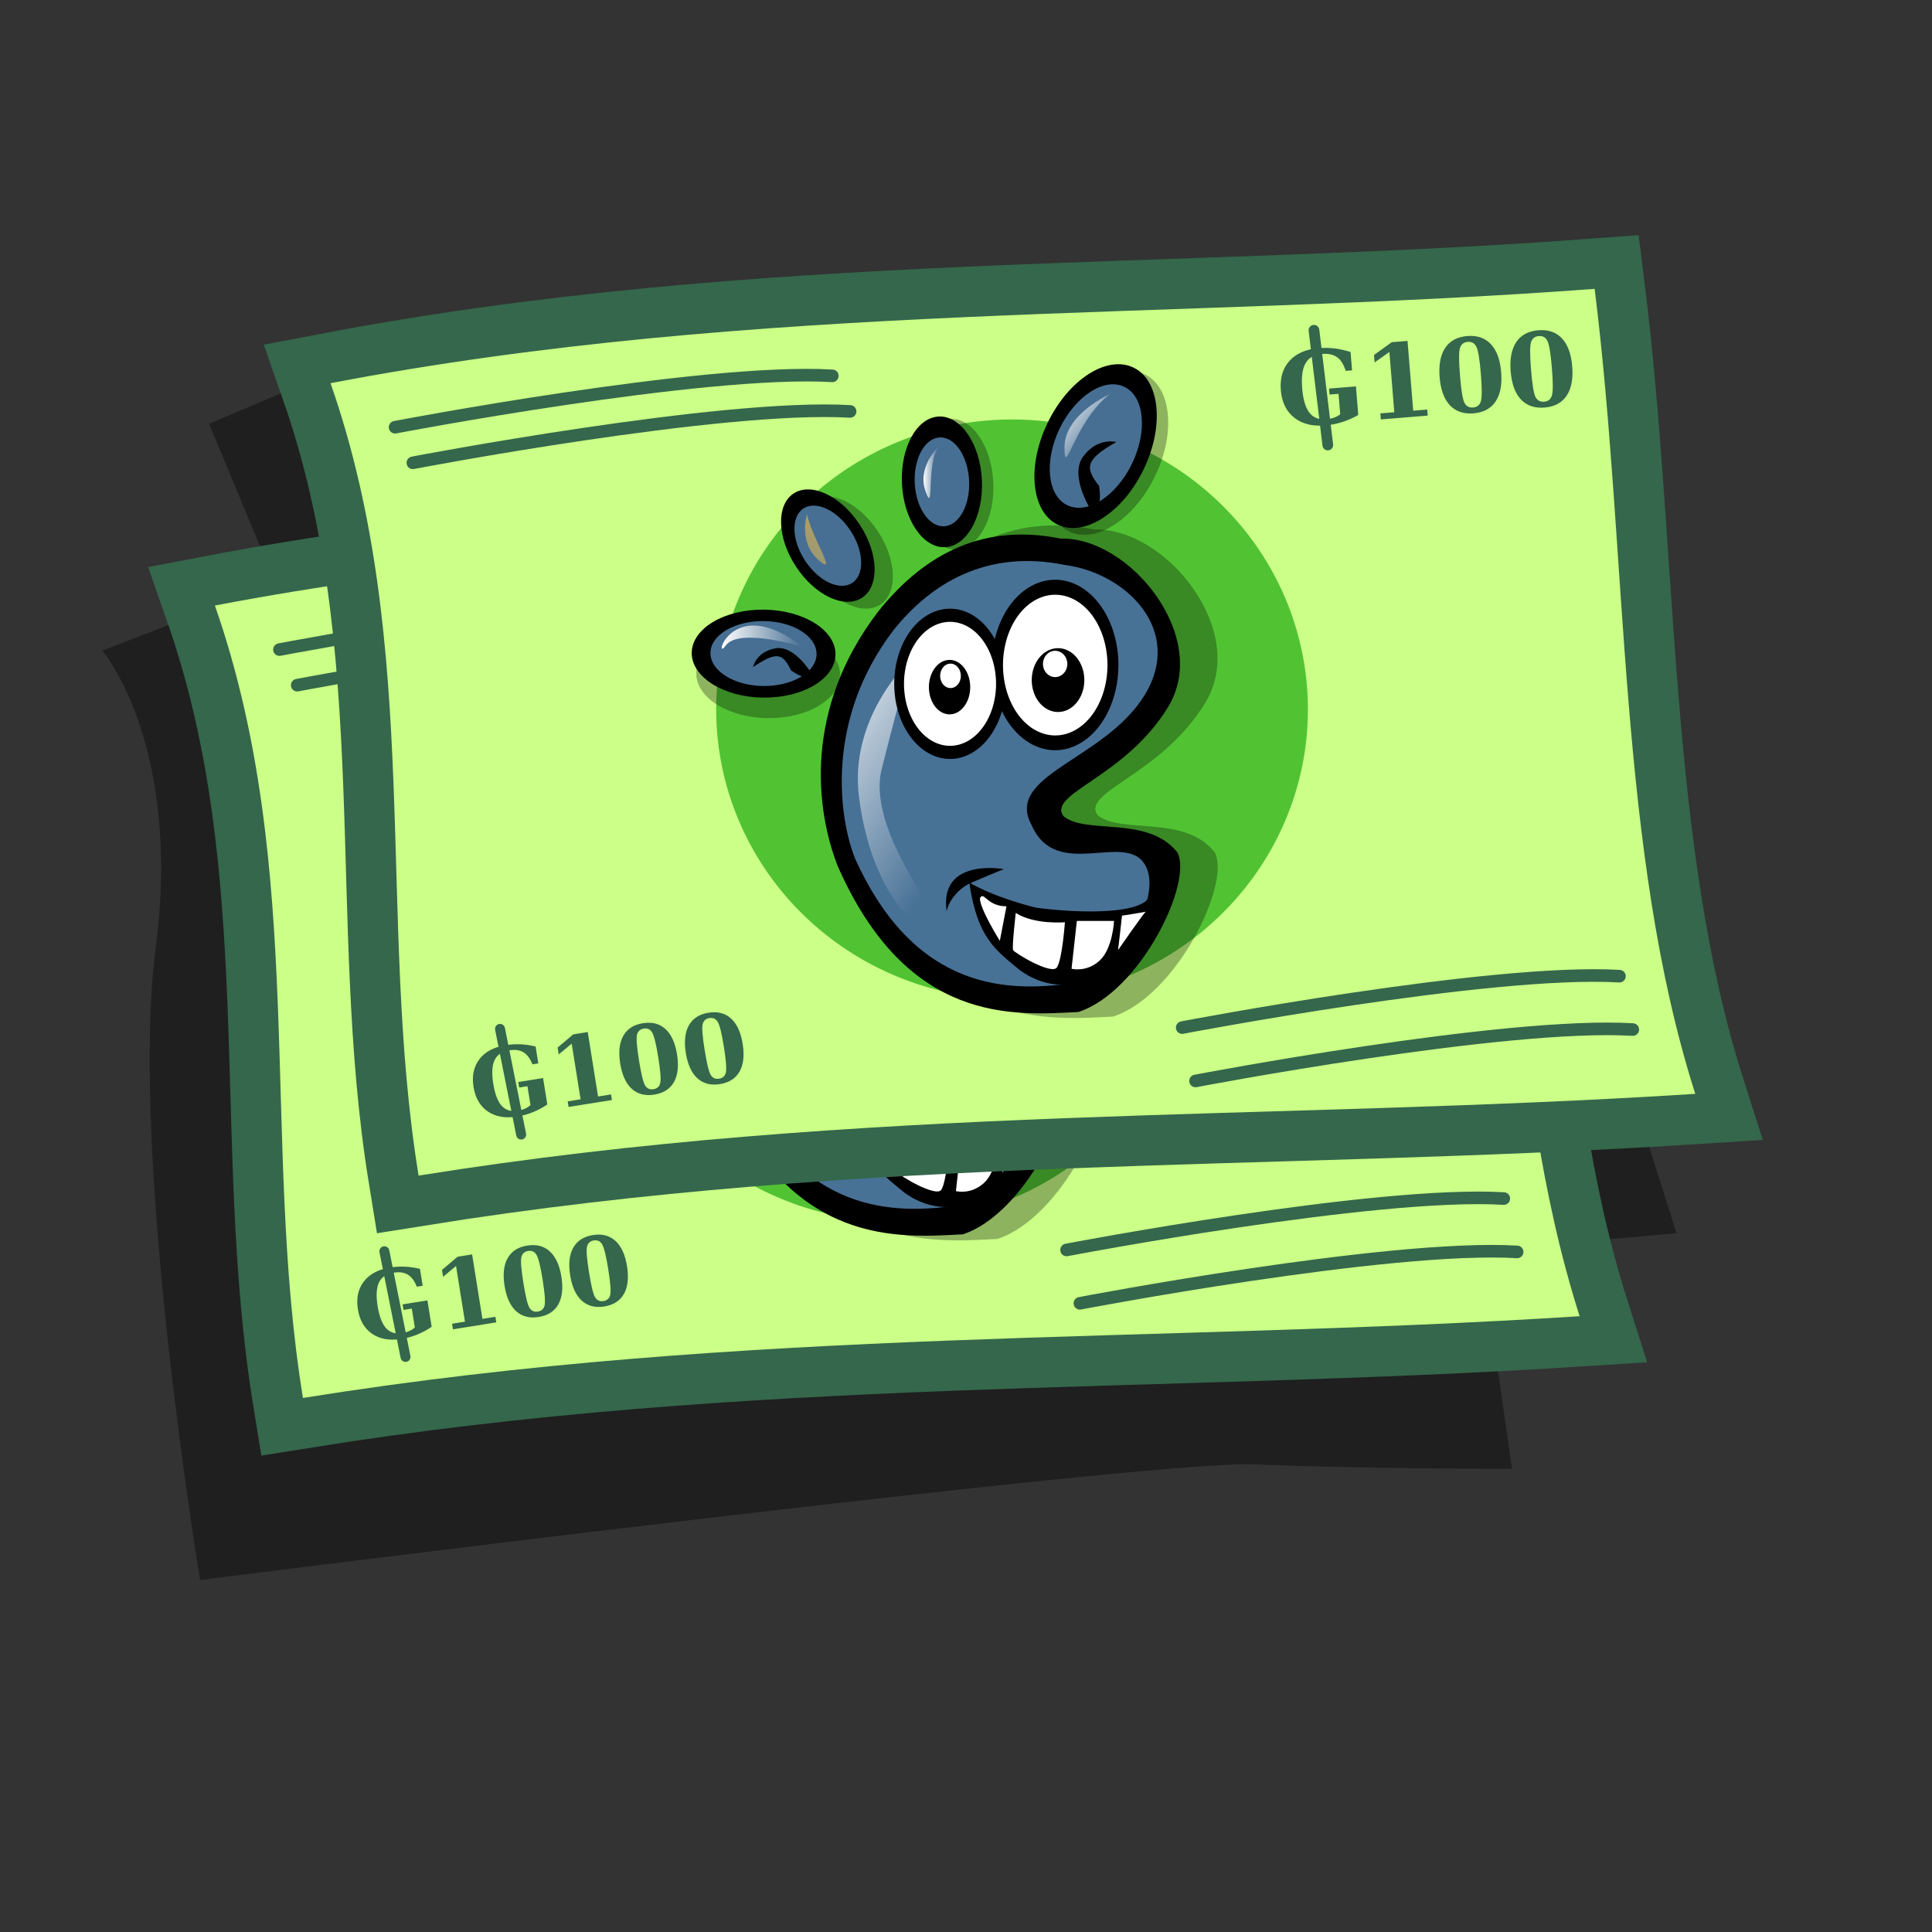 <?xml version="1.0" encoding="UTF-8" standalone="no"?>
<!DOCTYPE svg PUBLIC "-//W3C//DTD SVG 20010904//EN"
"http://www.w3.org/TR/2001/REC-SVG-20010904/DTD/svg10.dtd">
<!-- Created with Inkscape (http://www.inkscape.org/) -->
<svg
   width="72pt"
   height="72pt"
   xmlns="http://www.w3.org/2000/svg"
   xmlns:cc="http://web.resource.org/cc/"
   xmlns:inkscape="http://www.inkscape.org/namespaces/inkscape"
   xmlns:sodipodi="http://sodipodi.sourceforge.net/DTD/sodipodi-0.dtd"
   xmlns:rdf="http://www.w3.org/1999/02/22-rdf-syntax-ns#"
   xmlns:dc="http://purl.org/dc/elements/1.1/"
   xmlns:xlink="http://www.w3.org/1999/xlink"
   id="svg1"
   sodipodi:version="0.32"
   inkscape:version="0.40"
   sodipodi:docbase="/home/zeus/.icons/gartoon/scalable/apps"
   sodipodi:docname="gnome-money.svg">
  <rect width="100%" height="100%" fill="#333333" stroke="none"/>
  <defs
     id="defs3">
    <defs
       id="defs1064">
      <sodipodi:namedview
         id="namedview909" />
      <defs
         id="defs550">
        <linearGradient
           x1="0"
           y1="0"
           x2="1"
           y2="0"
           id="linearGradient632"
           gradientUnits="objectBoundingBox"
           spreadMethod="pad">
          <stop
             style="stop-color:#ffb700;stop-opacity:1;"
             offset="0"
             id="stop633" />
          <stop
             style="stop-color:#ffd58f;stop-opacity:0;"
             offset="1"
             id="stop634" />
        </linearGradient>
        <linearGradient
           x1="0"
           y1="0"
           x2="1"
           y2="0"
           id="linearGradient556"
           gradientUnits="objectBoundingBox"
           spreadMethod="pad">
          <stop
             style="stop-color:#000000;stop-opacity:1;"
             offset="0"
             id="stop557" />
          <stop
             style="stop-color:#bdf2ff;stop-opacity:0.384;"
             offset="1"
             id="stop558" />
        </linearGradient>
        <linearGradient
           id="linearGradient559"
           xlink:href="#linearGradient632"
           x1="60.645"
           y1="19.296"
           x2="35.371"
           y2="69.143"
           gradientUnits="userSpaceOnUse"
           spreadMethod="pad" />
        <linearGradient
           xlink:href="#linearGradient632"
           id="linearGradient631"
           x1="85.638"
           y1="17.444"
           x2="73.916"
           y2="54.628"
           gradientUnits="userSpaceOnUse"
           spreadMethod="pad"
           gradientTransform="scale(0.741,1.35)" />
      </defs>
    </defs>
    <sodipodi:namedview
       id="namedview1075"
       pagecolor="#ffffff"
       bordercolor="#666666"
       borderopacity="1.0"
       inkscape:pageopacity="0.0"
       inkscape:pageshadow="2"
       inkscape:zoom="2.4559706"
       inkscape:cx="113.94414"
       inkscape:cy="73.007956"
       inkscape:window-width="812"
       inkscape:window-height="560"
       inkscape:window-x="103"
       inkscape:window-y="56" />
    <linearGradient
       inkscape:collect="always"
       xlink:href="#linearGradient589"
       id="linearGradient2117"
       gradientUnits="userSpaceOnUse"
       gradientTransform="scale(0.609,1.643)"
       spreadMethod="pad"
       x1="38.487"
       y1="25.589"
       x2="50.072"
       y2="48.255" />
    <linearGradient
       inkscape:collect="always"
       xlink:href="#linearGradient589"
       id="linearGradient2118"
       gradientUnits="userSpaceOnUse"
       gradientTransform="scale(0.846,1.182)"
       spreadMethod="pad"
       x1="64.919"
       y1="8.874"
       x2="70.184"
       y2="14.759" />
    <linearGradient
       inkscape:collect="always"
       xlink:href="#linearGradient589"
       id="linearGradient2119"
       gradientUnits="userSpaceOnUse"
       gradientTransform="scale(1.869,0.535)"
       x1="6.605"
       y1="73.182"
       x2="11.705"
       y2="73.182" />
    <linearGradient
       inkscape:collect="always"
       xlink:href="#linearGradient589"
       id="linearGradient2120"
       gradientUnits="userSpaceOnUse"
       gradientTransform="scale(0.551,1.814)"
       x1="60.107"
       y1="8.343"
       x2="64.043"
       y2="8.343" />
    <linearGradient
       inkscape:collect="always"
       xlink:href="#linearGradient632"
       id="linearGradient2121"
       gradientUnits="userSpaceOnUse"
       gradientTransform="scale(0.741,1.35)"
       spreadMethod="pad"
       x1="85.638"
       y1="17.444"
       x2="73.916"
       y2="54.628" />
    <linearGradient
       inkscape:collect="always"
       xlink:href="#linearGradient589"
       id="linearGradient2185"
       gradientUnits="userSpaceOnUse"
       gradientTransform="scale(0.609,1.643)"
       spreadMethod="pad"
       x1="38.487"
       y1="25.589"
       x2="50.072"
       y2="48.255" />
    <linearGradient
       inkscape:collect="always"
       xlink:href="#linearGradient589"
       id="linearGradient2186"
       gradientUnits="userSpaceOnUse"
       gradientTransform="scale(0.846,1.182)"
       spreadMethod="pad"
       x1="64.919"
       y1="8.874"
       x2="70.184"
       y2="14.759" />
    <linearGradient
       inkscape:collect="always"
       xlink:href="#linearGradient589"
       id="linearGradient2187"
       gradientUnits="userSpaceOnUse"
       gradientTransform="scale(1.869,0.535)"
       x1="6.605"
       y1="73.182"
       x2="11.705"
       y2="73.182" />
    <linearGradient
       inkscape:collect="always"
       xlink:href="#linearGradient589"
       id="linearGradient2188"
       gradientUnits="userSpaceOnUse"
       gradientTransform="scale(0.551,1.814)"
       x1="60.107"
       y1="8.343"
       x2="64.043"
       y2="8.343" />
    <linearGradient
       inkscape:collect="always"
       xlink:href="#linearGradient632"
       id="linearGradient2189"
       gradientUnits="userSpaceOnUse"
       gradientTransform="scale(0.741,1.35)"
       spreadMethod="pad"
       x1="85.638"
       y1="17.444"
       x2="73.916"
       y2="54.628" />
  </defs>
  <sodipodi:namedview
     id="base"
     pagecolor="#ffffff"
     bordercolor="#666666"
     borderopacity="1.0"
     inkscape:pageopacity="0.0"
     inkscape:pageshadow="2"
     inkscape:zoom="2.8284271"
     inkscape:cx="47.826652"
     inkscape:cy="36.301435"
     inkscape:current-layer="svg1"
     showguides="true"
     inkscape:guide-bbox="true"
     inkscape:window-width="812"
     inkscape:window-height="536"
     inkscape:window-x="149"
     inkscape:window-y="150" />
  <path
     style="fill:#000000;fill-opacity:0.392;fill-rule:evenodd;stroke:none;stroke-width:0.25pt;stroke-linecap:butt;stroke-linejoin:miter;stroke-opacity:1;"
     d="M 16.131,18.626 L 10.386,21.057 L 13.7,29.012 L 5.082,32.327 C 5.082,32.327 9.06,36.967 7.734,47.132 C 6.408,57.296 9.944,78.51 9.944,78.51 C 9.944,78.51 57.01,72.543 62.314,72.764 C 67.617,72.985 75.13,72.985 75.13,72.985 L 73.583,62.158 L 83.306,61.274 L 70.49,20.836 L 16.131,18.626 z "
     id="path2191" />
  <g
     id="g2054"
     transform="translate(-3.094,17.236)">
    <path
       style="fill:none;fill-opacity:1;fill-rule:evenodd;stroke:#34674b;stroke-width:5;stroke-linecap:butt;stroke-linejoin:miter;stroke-miterlimit:4;stroke-opacity:1"
       d="M 13.772,12.853 C 18.356,25.978 16.064,39.416 18.147,52.228 C 40.231,48.686 60.439,49.52 81.585,48.166 C 77.731,36.082 78.251,21.499 76.585,8.166 C 55.647,9.728 35.022,8.791 13.772,12.853 z "
       id="path1856"
       sodipodi:nodetypes="ccccc" />
    <path
       style="fill:#cbff87;fill-opacity:1;fill-rule:evenodd;stroke:none;stroke-width:0.25pt;stroke-linecap:butt;stroke-linejoin:miter;stroke-opacity:1"
       d="M 13.772,12.853 C 18.356,25.978 16.064,39.416 18.147,52.228 C 40.231,48.686 60.439,49.52 81.585,48.166 C 77.731,36.082 78.251,21.499 76.585,8.166 C 55.647,9.728 35.022,8.791 13.772,12.853 z "
       id="path1062"
       sodipodi:nodetypes="ccccc" />
    <path
       sodipodi:type="arc"
       style="opacity:0.753;fill:#2aaf18;fill-opacity:1;fill-rule:nonzero;stroke:none;stroke-width:4.562;stroke-linecap:round;stroke-linejoin:round;stroke-miterlimit:4;stroke-opacity:1"
       id="path1839"
       sodipodi:cx="44.525631"
       sodipodi:cy="38.071846"
       sodipodi:rx="16.462330"
       sodipodi:ry="16.130873"
       d="M 60.988 38.072 A 16.462 16.131 0 1 1  28.063,38.072 A 16.462 16.131 0 1 1  60.988 38.072 z"
       transform="matrix(0.893,0,0,0.893,7.875,-4.936)" />
    <g
       id="g1785"
       transform="matrix(0.373,0,0,0.373,30.97,11.312)">
      <defs
         id="defs1786">
        <linearGradient
           id="linearGradient589">
          <stop
             style="stop-color:#ffffff;stop-opacity:1;"
             offset="0"
             id="stop590" />
          <stop
             style="stop-color:#ffffff;stop-opacity:0;"
             offset="1"
             id="stop591" />
        </linearGradient>
        <linearGradient
           xlink:href="#linearGradient589"
           id="linearGradient592"
           x1="38.487"
           y1="25.589"
           x2="50.072"
           y2="48.255"
           gradientUnits="userSpaceOnUse"
           gradientTransform="scale(0.609,1.643)"
           spreadMethod="pad" />
        <linearGradient
           xlink:href="#linearGradient589"
           id="linearGradient594"
           x1="-0.129"
           y1="0.023"
           x2="0.71"
           y2="0.961"
           gradientUnits="objectBoundingBox"
           spreadMethod="pad" />
        <linearGradient
           xlink:href="#linearGradient589"
           id="linearGradient596" />
        <linearGradient
           xlink:href="#linearGradient589"
           id="linearGradient629" />
        <linearGradient
           xlink:href="#linearGradient589"
           id="linearGradient1794" />
      </defs>
      <sodipodi:namedview
         id="namedview1795" />
      <path
         style="font-size:12;fill:#000000;fill-opacity:0.3;fill-rule:evenodd;stroke-width:1pt"
         d="M 54.988,81.457 C 47.957,81.816 36.418,82.851 28.797,65.613 C 26.367,59.429 25.059,48.496 33.184,37.871 C 37.559,32.402 43.832,28.051 53.051,29.926 C 60.528,29.707 69.426,40.617 64.738,48.273 C 60.051,55.929 51.644,57.648 53.336,60.117 C 55.726,62.211 62.562,60.008 65.762,64.094 C 67.48,67.375 61.707,79.269 54.988,81.457 z "
         id="path662"
         sodipodi:nodetypes="cccccccc"
         transform="matrix(1.259,0,0,1.259,-11.096,-14.042)" />
      <g
         id="g667"
         transform="matrix(0.972,0,0,0.972,0.968,1.256)">
        <path
           transform="matrix(-2.447984e-2,1.882,1.882,2.447849e-2,-42.672,-5.662)"
           style="font-size:12;fill:#000000;fill-opacity:0.3;fill-rule:evenodd;stroke-width:1pt"
           d="M 28.594,29.141 C 28.594,32.03 27.159,34.375 25.391,34.375 C 23.622,34.375 22.188,32.03 22.188,29.141 C 22.188,26.251 23.622,23.906 25.391,23.906 C 27.159,23.906 28.594,26.251 28.594,29.141 z "
           id="path666" />
        <path
           transform="matrix(1.365,-0.896,0.896,1.365,-38.541,9.13)"
           style="font-size:12;fill:#000000;fill-opacity:0.3;fill-rule:evenodd;stroke-width:1pt"
           d="M 28.594,29.141 C 28.594,32.03 27.159,34.375 25.391,34.375 C 23.622,34.375 22.188,32.03 22.188,29.141 C 22.188,26.251 23.622,23.906 25.391,23.906 C 27.159,23.906 28.594,26.251 28.594,29.141 z "
           id="path665" />
        <path
           transform="matrix(1.71,-8.449190e-2,8.449188e-2,1.71,-8.956,-30.891)"
           style="font-size:12;fill:#000000;fill-opacity:0.3;fill-rule:evenodd;stroke-width:1pt"
           d="M 28.594,29.141 C 28.594,32.03 27.159,34.375 25.391,34.375 C 23.622,34.375 22.188,32.03 22.188,29.141 C 22.188,26.251 23.622,23.906 25.391,23.906 C 27.159,23.906 28.594,26.251 28.594,29.141 z "
           id="path664" />
        <path
           transform="matrix(2.056,0.992,-0.992,2.056,34.692,-72.58)"
           style="font-size:12;fill:#000000;fill-opacity:0.3;fill-rule:evenodd;stroke-width:1pt"
           d="M 28.594,29.141 C 28.594,32.03 27.159,34.375 25.391,34.375 C 23.622,34.375 22.188,32.03 22.188,29.141 C 22.188,26.251 23.622,23.906 25.391,23.906 C 27.159,23.906 28.594,26.251 28.594,29.141 z "
           id="path663" />
        <path
           sodipodi:type="arc"
           style="font-size:12;fill-rule:evenodd;stroke-width:1pt"
           id="path559"
           d="M 46.846 44.48 A 5.414 7.292 0 1 1  36.018,44.48 A 5.414 7.292 0 1 1  46.846 44.48 z"
           sodipodi:cx="41.432053"
           sodipodi:cy="44.479984"
           sodipodi:rx="5.4137878"
           sodipodi:ry="7.2920418"
           transform="matrix(1.766,0,0,1.465,-34.914,-20.356)" />
        <path
           transform="matrix(1.365,-0.896,0.896,1.365,-41.041,8.193)"
           style="font-size:12;fill-rule:evenodd;stroke-width:1pt"
           d="M 28.594,29.141 C 28.594,32.03 27.159,34.375 25.391,34.375 C 23.622,34.375 22.188,32.03 22.188,29.141 C 22.188,26.251 23.622,23.906 25.391,23.906 C 27.159,23.906 28.594,26.251 28.594,29.141 z "
           id="path583" />
        <path
           style="font-size:12;fill-rule:evenodd;stroke-width:1pt"
           d="M 54.988,81.457 C 47.957,81.816 36.418,82.851 28.797,65.613 C 26.367,59.429 25.059,48.496 33.184,37.871 C 37.559,32.402 43.832,28.051 53.051,29.926 C 60.528,29.707 69.426,40.617 64.738,48.273 C 60.051,55.929 51.644,57.648 53.336,60.117 C 55.726,62.211 62.562,60.008 65.762,64.094 C 67.48,67.375 61.707,79.269 54.988,81.457 z "
           id="path570"
           sodipodi:nodetypes="cccccccc"
           transform="matrix(1.259,0,0,1.259,-15.158,-13.417)" />
        <path
           style="font-size:12;fill:#487196;fill-rule:evenodd;stroke-width:1pt"
           d="M 54.844,80.156 C 47.812,81.094 36.563,81.406 29.375,65.469 C 27.5,60.781 25.781,49.219 33.906,38.594 C 38.281,33.125 44.844,29.062 54.062,30.937 C 61.25,31.875 68.125,38.594 63.438,46.25 C 58.75,53.906 46.875,55.625 50.156,61.562 C 53.125,68.281 61.406,62.031 63.594,66.406 C 65.313,69.688 61.563,77.969 54.844,80.156 z "
           id="path569"
           sodipodi:nodetypes="cccccccc"
           transform="matrix(1.165,0,0,1.165,-10.766,-8.169)" />
        <path
           style="font-size:12;fill:url(#linearGradient2117);fill-rule:evenodd;stroke-width:1pt"
           d="M 42.5,76.562 C 42.5,76.719 30.469,63.125 32.5,55 C 34.531,46.875 35.938,42.031 35.938,42.031 C 35.938,42.031 28.594,48.75 29.844,58.281 C 31.094,67.812 35.312,74.531 42.5,76.562 z "
           id="path588"
           transform="matrix(1.165,0,0,1.165,-10.766,-8.169)" />
        <path
           style="font-size:12;fill-rule:evenodd;stroke-width:1pt"
           d="M 42.812,68.281 C 42.812,68.281 45.156,69.844 50.625,71.25 C 55.313,71.875 61.719,72.031 63.594,70.469 C 65.469,68.594 67.188,65.469 67.188,65.469 C 67.188,65.469 64.219,72.5 62.813,74.531 C 61.406,76.562 59.688,78.75 57.031,79.688 C 55.313,80.312 52.188,81.094 48.75,78.594 C 45.938,76.25 43.75,74.844 42.812,68.281 z "
           id="path567"
           sodipodi:nodetypes="cccccccc"
           transform="matrix(1.165,0,0,1.165,-10.766,-8.169)" />
        <path
           sodipodi:type="arc"
           style="font-size:12;fill-rule:evenodd;stroke-width:1pt"
           id="path560"
           d="M 46.846 44.48 A 5.414 7.292 0 1 1  36.018,44.48 A 5.414 7.292 0 1 1  46.846 44.48 z"
           sodipodi:cx="41.432053"
           sodipodi:cy="44.479984"
           sodipodi:rx="5.4137878"
           sodipodi:ry="7.2920418"
           transform="matrix(1.412,0,0,1.412,-22.032,-18.644)" />
        <path
           sodipodi:type="arc"
           style="font-size:12;fill-rule:evenodd;stroke-width:1pt"
           id="path561"
           d="M 46.846 44.48 A 5.414 7.292 0 1 1  36.018,44.48 A 5.414 7.292 0 1 1  46.846 44.48 z"
           sodipodi:cx="41.432053"
           sodipodi:cy="44.479984"
           sodipodi:rx="5.4137878"
           sodipodi:ry="7.2920418"
           transform="matrix(1.602,0,0,1.602,-15.498,-29.677)" />
        <path
           sodipodi:type="arc"
           style="font-size:12;fill:#ffffff;fill-rule:evenodd;stroke-width:1pt"
           id="path562"
           d="M 46.846 44.48 A 5.414 7.292 0 1 1  36.018,44.48 A 5.414 7.292 0 1 1  46.846 44.48 z"
           sodipodi:cx="41.432053"
           sodipodi:cy="44.479984"
           sodipodi:rx="5.4137878"
           sodipodi:ry="7.2920418"
           transform="matrix(1.322,0,0,1.322,-3.882,-17.207)" />
        <path
           sodipodi:type="arc"
           style="font-size:12;fill:#ffffff;fill-rule:evenodd;stroke-width:1pt"
           id="path558"
           d="M 46.846 44.48 A 5.414 7.292 0 1 1  36.018,44.48 A 5.414 7.292 0 1 1  46.846 44.48 z"
           sodipodi:cx="41.432053"
           sodipodi:cy="44.479984"
           sodipodi:rx="5.4137878"
           sodipodi:ry="7.2920418"
           transform="matrix(1.165,0,0,1.165,-11.795,-7.655)" />
        <path
           style="font-size:12;fill-rule:evenodd;stroke-width:1pt"
           d="M 44.636,46.358 C 44.636,48.127 43.547,49.562 42.206,49.562 C 40.864,49.562 39.775,48.127 39.775,46.358 C 39.775,44.59 40.864,43.154 42.206,43.154 C 43.547,43.154 44.636,44.59 44.636,46.358 z "
           id="path555"
           transform="matrix(1.165,0,0,1.165,-12.76,-9.392)" />
        <path
           style="font-size:12;fill-rule:evenodd;stroke-width:1pt"
           d="M 56.348,44.48 C 56.348,46.554 54.962,48.236 53.254,48.236 C 51.546,48.236 50.16,46.554 50.16,44.48 C 50.16,42.406 51.546,40.724 53.254,40.724 C 54.962,40.724 56.348,42.406 56.348,44.48 z "
           id="path554"
           transform="matrix(1.165,0,0,1.165,-10.766,-8.169)" />
        <path
           sodipodi:type="arc"
           style="font-size:12;fill:#ffffff;fill-rule:evenodd;stroke-width:1pt"
           id="path556"
           d="M 43.531 45.032 A 1.215 1.436 0 1 1  41.101,45.032 A 1.215 1.436 0 1 1  43.531 45.032 z"
           sodipodi:cx="42.315941"
           sodipodi:cy="45.032410"
           sodipodi:rx="1.2153420"
           sodipodi:ry="1.4363101"
           transform="matrix(1.165,0,0,1.165,-12.76,-9.392)" />
        <path
           sodipodi:type="arc"
           style="font-size:12;fill:#ffffff;fill-rule:evenodd;stroke-width:1pt"
           id="path557"
           d="M 54.801 43.596 A 1.547 1.547 0 1 1  51.707,43.596 A 1.547 1.547 0 1 1  54.801 43.596 z"
           sodipodi:cx="53.253998"
           sodipodi:cy="43.596100"
           sodipodi:rx="1.5467989"
           sodipodi:ry="1.5467989"
           transform="matrix(1.077,0,0,1.165,-6.476,-9.352)" />
        <path
           style="font-size:12;fill:#ffffff;fill-rule:evenodd;stroke-width:1pt"
           d="M 47.188,71.094 L 46.406,75.156 C 46.406,75.156 44.062,71.406 44.062,70.156 C 44.531,69.219 44.844,71.094 47.188,71.094 z "
           id="path563"
           sodipodi:nodetypes="cccc"
           transform="matrix(1.165,0,0,1.165,-10.766,-8.169)" />
        <path
           style="font-size:12;fill:#ffffff;fill-rule:evenodd;stroke-width:1pt"
           d="M 48.281,71.875 C 48.281,71.875 47.812,75.937 47.969,76.25 C 48.125,76.562 52.5,79.219 53.125,78.281 C 53.75,77.344 54.063,72.969 54.063,72.969 C 54.063,72.969 50.469,73.281 48.281,71.875 z "
           id="path564"
           sodipodi:nodetypes="ccccc"
           transform="matrix(1.165,0,0,1.165,-10.766,-8.169)" />
        <path
           style="font-size:12;fill:#ffffff;fill-rule:evenodd;stroke-width:1pt"
           d="M 55.469,72.812 L 54.844,78.438 C 54.844,78.438 56.562,78.906 58.125,77.5 C 59.688,76.094 59.844,72.812 59.844,72.812 L 55.469,72.812 z "
           id="path565"
           sodipodi:nodetypes="ccccc"
           transform="matrix(1.165,0,0,1.165,-10.766,-8.169)" />
        <path
           style="font-size:12;fill:#ffffff;fill-rule:evenodd;stroke-width:1pt"
           d="M 60.781,72.188 C 60.781,72.344 60.313,76.25 60.313,76.25 C 60.313,76.25 63.438,71.719 63.594,71.719 C 63.75,71.719 60.938,72.188 60.781,72.188 z "
           id="path566"
           sodipodi:nodetypes="cccc"
           transform="matrix(1.165,0,0,1.165,-10.766,-8.169)" />
        <path
           style="font-size:12;fill-rule:evenodd;stroke-width:1pt"
           d="M 40.156,71.719 C 40.156,71.25 40.938,69.219 43.125,68.281 C 45.312,67.344 46.875,66.719 46.875,66.719 C 46.875,66.719 39.219,65.312 40.156,71.719 z "
           id="path568"
           transform="matrix(1.165,0,0,1.165,-10.766,-8.169)" />
        <path
           transform="matrix(0.974,-0.639,0.639,0.974,-23.629,13.074)"
           style="font-size:12;fill:#476f93;fill-rule:evenodd;stroke-width:1pt"
           d="M 28.594,29.141 C 28.594,32.03 27.159,34.375 25.391,34.375 C 23.622,34.375 22.188,32.03 22.188,29.141 C 22.188,26.251 23.622,23.906 25.391,23.906 C 27.159,23.906 28.594,26.251 28.594,29.141 z "
           id="path582" />
        <path
           transform="matrix(1.71,-8.449190e-2,8.449188e-2,1.71,-10.519,-31.204)"
           style="font-size:12;fill-rule:evenodd;stroke-width:1pt"
           d="M 28.594,29.141 C 28.594,32.03 27.159,34.375 25.391,34.375 C 23.622,34.375 22.188,32.03 22.188,29.141 C 22.188,26.251 23.622,23.906 25.391,23.906 C 27.159,23.906 28.594,26.251 28.594,29.141 z "
           id="path581" />
        <path
           transform="matrix(1.163,-5.747005e-2,5.747005e-2,1.163,4.157,-15.95)"
           style="font-size:12;fill:#476f93;fill-rule:evenodd;stroke-width:1pt"
           d="M 28.594,29.141 C 28.594,32.03 27.159,34.375 25.391,34.375 C 23.622,34.375 22.188,32.03 22.188,29.141 C 22.188,26.251 23.622,23.906 25.391,23.906 C 27.159,23.906 28.594,26.251 28.594,29.141 z "
           id="path580" />
        <path
           transform="matrix(2.056,0.992,-0.992,2.056,33.129,-73.518)"
           style="font-size:12;fill-rule:evenodd;stroke-width:1pt"
           d="M 28.594,29.141 C 28.594,32.03 27.159,34.375 25.391,34.375 C 23.622,34.375 22.188,32.03 22.188,29.141 C 22.188,26.251 23.622,23.906 25.391,23.906 C 27.159,23.906 28.594,26.251 28.594,29.141 z "
           id="path579" />
        <path
           transform="matrix(1.55,0.747,-0.747,1.55,38.87,-52.562)"
           style="font-size:12;fill:#476f93;fill-rule:evenodd;stroke-width:1pt"
           d="M 28.594,29.141 C 28.594,32.03 27.159,34.375 25.391,34.375 C 23.622,34.375 22.188,32.03 22.188,29.141 C 22.188,26.251 23.622,23.906 25.391,23.906 C 27.159,23.906 28.594,26.251 28.594,29.141 z "
           id="path578" />
        <path
           style="font-size:12;fill-rule:evenodd;stroke-width:1pt"
           d="M 58.906,24.219 C 58.906,24.219 56.094,20 57.813,17.656 C 59.531,15.312 61.719,15.937 61.719,15.937 C 58.125,17.969 57.969,18.906 59.688,21.094 C 60.156,23.906 58.906,24.531 58.906,24.219 z "
           id="path584"
           sodipodi:nodetypes="ccccc"
           transform="matrix(1.165,0,0,1.165,-12.641,-7.544)" />
        <path
           transform="matrix(-2.447984e-2,1.882,1.882,2.447849e-2,-43.297,-8.475)"
           style="font-size:12;fill-rule:evenodd;stroke-width:1pt"
           d="M 28.594,29.141 C 28.594,32.03 27.159,34.375 25.391,34.375 C 23.622,34.375 22.188,32.03 22.188,29.141 C 22.188,26.251 23.622,23.906 25.391,23.906 C 27.159,23.906 28.594,26.251 28.594,29.141 z "
           id="path585" />
        <path
           transform="matrix(-1.807543e-2,1.389,1.389,1.807398e-2,-29.108,4.217)"
           style="font-size:12;fill:#476f93;fill-rule:evenodd;stroke-width:1pt"
           d="M 28.594,29.141 C 28.594,32.03 27.159,34.375 25.391,34.375 C 23.622,34.375 22.188,32.03 22.188,29.141 C 22.188,26.251 23.622,23.906 25.391,23.906 C 27.159,23.906 28.594,26.251 28.594,29.141 z "
           id="path586" />
        <path
           style="font-size:12;fill-rule:evenodd;stroke-width:1pt"
           d="M 58.906,24.219 C 58.906,24.219 56.094,20 57.813,17.656 C 59.531,15.312 61.719,15.937 61.719,15.937 C 58.125,17.969 57.969,18.906 59.688,21.094 C 60.156,23.906 58.906,24.531 58.906,24.219 z "
           id="path587"
           sodipodi:nodetypes="ccccc"
           transform="matrix(-0.42,0.842,0.842,0.42,21.985,-16.798)" />
        <path
           style="font-size:12;fill:url(#linearGradient2118);fill-rule:evenodd;stroke-width:1pt"
           d="M 60.938,10.312 C 60.938,10.312 55.625,12.656 55.625,16.562 C 55.625,20.469 56.719,13.594 60.938,10.312 z "
           id="path593"
           transform="matrix(1.165,0,0,1.165,-12.641,-7.544)" />
        <path
           style="font-size:12;fill:url(#linearGradient2119);fill-rule:evenodd;stroke-width:1pt"
           d="M 21.875,40.312 C 21.875,40.312 14.375,37.969 12.812,40.156 C 11.25,42.344 13.438,33.75 21.875,40.312 z "
           id="path595"
           transform="matrix(1.165,0,0,1.165,-9.203,-7.857)" />
        <path
           style="fill:url(#linearGradient2120);fill-opacity:1;fill-rule:evenodd;stroke:none;stroke-width:1pt;stroke-linecap:butt;stroke-linejoin:miter;stroke-opacity:1"
           d="M 35.312,11.562 C 35.312,11.562 32.188,14.375 33.438,17.812 C 34.688,21.25 33.438,13.75 35.312,11.562 z "
           id="path628"
           transform="translate(-0.312,0)" />
        <path
           style="fill:url(#linearGradient2121);fill-opacity:1;fill-rule:evenodd;stroke:none;stroke-width:1pt;stroke-linecap:butt;stroke-linejoin:miter;stroke-opacity:1"
           d="M 17.188,20.937 C 17.188,20.937 15.938,24.687 18.75,27.187 C 21.562,29.687 17.812,24.062 17.188,20.937 z "
           id="path630"
           transform="translate(-0.312,0)" />
      </g>
    </g>
    <g
       id="g1849"
       transform="matrix(0.792,0,0,0.792,6.093,3.847)">
      <path
         transform="matrix(0.987,-0.158,0.158,0.987,-9.324,8.018)"
         style="font-size:6;font-style:normal;font-variant:normal;font-weight:bold;font-stretch:normal;fill:#34674b;fill-opacity:1;stroke:none;stroke-width:1pt;stroke-linecap:butt;stroke-linejoin:miter;stroke-opacity:1;font-family:Bitstream Vera Serif;text-anchor:start;writing-mode:lr"
         d="M 24.015,50.54 C 23.927,50.153 23.781,49.874 23.576,49.702 C 23.371,49.528 23.082,49.441 22.709,49.441 C 22.256,49.441 21.923,49.595 21.71,49.904 C 21.499,50.211 21.393,50.695 21.393,51.357 C 21.393,52.013 21.495,52.497 21.698,52.807 C 21.901,53.116 22.217,53.27 22.647,53.27 C 22.811,53.27 22.964,53.252 23.104,53.215 C 23.245,53.178 23.373,53.122 23.488,53.048 L 23.488,51.846 L 22.961,51.846 L 22.961,51.495 L 24.537,51.495 L 24.537,53.174 C 24.209,53.326 23.881,53.439 23.552,53.513 C 23.226,53.588 22.892,53.625 22.55,53.625 C 21.8,53.625 21.211,53.423 20.781,53.018 C 20.353,52.614 20.139,52.06 20.139,51.357 C 20.139,50.652 20.353,50.097 20.781,49.693 C 21.211,49.289 21.8,49.087 22.55,49.087 C 22.863,49.087 23.171,49.118 23.473,49.18 C 23.776,49.243 24.081,49.338 24.387,49.465 L 24.387,50.54 L 24.015,50.54 M 25.832,53.54 L 25.832,53.185 L 26.652,53.185 L 26.652,49.646 L 25.741,50.185 L 25.741,49.749 L 26.84,49.087 L 27.762,49.087 L 27.762,53.185 L 28.586,53.185 L 28.586,53.54 L 25.832,53.54 M 31.269,53.282 C 31.504,53.282 31.664,53.176 31.75,52.963 C 31.838,52.75 31.882,52.215 31.882,51.357 C 31.882,50.506 31.838,49.971 31.75,49.755 C 31.664,49.538 31.504,49.429 31.269,49.429 C 31.035,49.429 30.874,49.536 30.786,49.749 C 30.7,49.962 30.657,50.498 30.657,51.357 C 30.657,52.215 30.7,52.75 30.786,52.963 C 30.874,53.176 31.035,53.282 31.269,53.282 M 31.269,53.625 C 30.685,53.625 30.238,53.43 29.927,53.042 C 29.617,52.651 29.462,52.09 29.462,51.357 C 29.462,50.625 29.617,50.063 29.927,49.673 C 30.238,49.282 30.685,49.087 31.269,49.087 C 31.851,49.087 32.298,49.282 32.608,49.673 C 32.919,50.063 33.074,50.625 33.074,51.357 C 33.074,52.09 32.919,52.651 32.608,53.042 C 32.298,53.43 31.851,53.625 31.269,53.625 M 35.441,53.282 C 35.675,53.282 35.836,53.176 35.922,52.963 C 36.009,52.75 36.053,52.215 36.053,51.357 C 36.053,50.506 36.009,49.971 35.922,49.755 C 35.836,49.538 35.675,49.429 35.441,49.429 C 35.207,49.429 35.046,49.536 34.958,49.749 C 34.872,49.962 34.829,50.498 34.829,51.357 C 34.829,52.215 34.872,52.75 34.958,52.963 C 35.046,53.176 35.207,53.282 35.441,53.282 M 35.441,53.625 C 34.857,53.625 34.41,53.43 34.099,53.042 C 33.789,52.651 33.633,52.09 33.633,51.357 C 33.633,50.625 33.789,50.063 34.099,49.673 C 34.41,49.282 34.857,49.087 35.441,49.087 C 36.023,49.087 36.469,49.282 36.78,49.673 C 37.09,50.063 37.246,50.625 37.246,51.357 C 37.246,52.09 37.09,52.651 36.78,53.042 C 36.469,53.43 36.023,53.625 35.441,53.625"
         id="path1850" />
      <path
         style="fill:none;fill-opacity:0.75;fill-rule:evenodd;stroke:#34674b;stroke-width:0.625;stroke-linecap:round;stroke-linejoin:round;stroke-miterlimit:4;stroke-opacity:1"
         d="M 20.329,51.883 L 21.655,58.512"
         id="path1851" />
    </g>
    <g
       id="g1846"
       transform="matrix(0.847,6.573780e-2,-6.573780e-2,0.847,48.83,-35.058)">
      <path
         transform="matrix(0.987,-0.158,0.158,0.987,-9.324,8.018)"
         style="font-size:6;font-style:normal;font-variant:normal;font-weight:bold;font-stretch:normal;fill:#34674b;fill-opacity:1;stroke:none;stroke-width:1pt;stroke-linecap:butt;stroke-linejoin:miter;stroke-opacity:1;font-family:Bitstream Vera Serif;text-anchor:start;writing-mode:lr"
         d="M 24.015,50.54 C 23.927,50.153 23.781,49.874 23.576,49.702 C 23.371,49.528 23.082,49.441 22.709,49.441 C 22.256,49.441 21.923,49.595 21.71,49.904 C 21.499,50.211 21.393,50.695 21.393,51.357 C 21.393,52.013 21.495,52.497 21.698,52.807 C 21.901,53.116 22.217,53.27 22.647,53.27 C 22.811,53.27 22.964,53.252 23.104,53.215 C 23.245,53.178 23.373,53.122 23.488,53.048 L 23.488,51.846 L 22.961,51.846 L 22.961,51.495 L 24.537,51.495 L 24.537,53.174 C 24.209,53.326 23.881,53.439 23.552,53.513 C 23.226,53.588 22.892,53.625 22.55,53.625 C 21.8,53.625 21.211,53.423 20.781,53.018 C 20.353,52.614 20.139,52.06 20.139,51.357 C 20.139,50.652 20.353,50.097 20.781,49.693 C 21.211,49.289 21.8,49.087 22.55,49.087 C 22.863,49.087 23.171,49.118 23.473,49.18 C 23.776,49.243 24.081,49.338 24.387,49.465 L 24.387,50.54 L 24.015,50.54 M 25.832,53.54 L 25.832,53.185 L 26.652,53.185 L 26.652,49.646 L 25.741,50.185 L 25.741,49.749 L 26.84,49.087 L 27.762,49.087 L 27.762,53.185 L 28.586,53.185 L 28.586,53.54 L 25.832,53.54 M 31.269,53.282 C 31.504,53.282 31.664,53.176 31.75,52.963 C 31.838,52.75 31.882,52.215 31.882,51.357 C 31.882,50.506 31.838,49.971 31.75,49.755 C 31.664,49.538 31.504,49.429 31.269,49.429 C 31.035,49.429 30.874,49.536 30.786,49.749 C 30.7,49.962 30.657,50.498 30.657,51.357 C 30.657,52.215 30.7,52.75 30.786,52.963 C 30.874,53.176 31.035,53.282 31.269,53.282 M 31.269,53.625 C 30.685,53.625 30.238,53.43 29.927,53.042 C 29.617,52.651 29.462,52.09 29.462,51.357 C 29.462,50.625 29.617,50.063 29.927,49.673 C 30.238,49.282 30.685,49.087 31.269,49.087 C 31.851,49.087 32.298,49.282 32.608,49.673 C 32.919,50.063 33.074,50.625 33.074,51.357 C 33.074,52.09 32.919,52.651 32.608,53.042 C 32.298,53.43 31.851,53.625 31.269,53.625 M 35.441,53.282 C 35.675,53.282 35.836,53.176 35.922,52.963 C 36.009,52.75 36.053,52.215 36.053,51.357 C 36.053,50.506 36.009,49.971 35.922,49.755 C 35.836,49.538 35.675,49.429 35.441,49.429 C 35.207,49.429 35.046,49.536 34.958,49.749 C 34.872,49.962 34.829,50.498 34.829,51.357 C 34.829,52.215 34.872,52.75 34.958,52.963 C 35.046,53.176 35.207,53.282 35.441,53.282 M 35.441,53.625 C 34.857,53.625 34.41,53.43 34.099,53.042 C 33.789,52.651 33.633,52.09 33.633,51.357 C 33.633,50.625 33.789,50.063 34.099,49.673 C 34.41,49.282 34.857,49.087 35.441,49.087 C 36.023,49.087 36.469,49.282 36.78,49.673 C 37.09,50.063 37.246,50.625 37.246,51.357 C 37.246,52.09 37.09,52.651 36.78,53.042 C 36.469,53.43 36.023,53.625 35.441,53.625"
         id="text1840" />
      <path
         style="fill:none;fill-opacity:0.75;fill-rule:evenodd;stroke:#34674b;stroke-width:0.625;stroke-linecap:round;stroke-linejoin:round;stroke-miterlimit:4;stroke-opacity:1"
         d="M 20.329,51.883 L 21.655,58.512"
         id="path1843" />
    </g>
    <path
       style="fill:none;fill-opacity:0.75;fill-rule:evenodd;stroke:#34674b;stroke-width:0.625;stroke-linecap:round;stroke-linejoin:round;stroke-miterlimit:4;stroke-opacity:1"
       d="M 16.98,15.042 C 16.98,15.042 32.304,12.108 38.705,12.488"
       id="path1853" />
    <path
       style="fill:none;fill-opacity:0.75;fill-rule:evenodd;stroke:#34674b;stroke-width:0.625;stroke-linecap:round;stroke-linejoin:round;stroke-miterlimit:4;stroke-opacity:1"
       d="M 17.863,16.81 C 17.863,16.81 33.188,13.875 39.589,14.256"
       id="path1854" />
    <path
       style="fill:none;fill-opacity:0.75;fill-rule:evenodd;stroke:#34674b;stroke-width:0.625;stroke-linecap:round;stroke-linejoin:round;stroke-miterlimit:4;stroke-opacity:1"
       d="M 56.091,44.873 C 56.091,44.873 71.416,41.939 77.817,42.319"
       id="path1855" />
    <path
       style="fill:none;fill-opacity:0.75;fill-rule:evenodd;stroke:#34674b;stroke-width:0.625;stroke-linecap:round;stroke-linejoin:round;stroke-miterlimit:4;stroke-opacity:1"
       d="M 56.754,47.525 C 56.754,47.525 72.079,44.59 78.48,44.971"
       id="path1852" />
  </g>
  <g
     inkscape:label="Layer 1"
     inkscape:groupmode="layer"
     id="layer1" />
  <g
     id="g2122"
     transform="translate(2.652,6.187)">
    <path
       style="fill:none;fill-opacity:1;fill-rule:evenodd;stroke:#34674b;stroke-width:5;stroke-linecap:butt;stroke-linejoin:miter;stroke-miterlimit:4;stroke-opacity:1"
       d="M 13.772,12.853 C 18.356,25.978 16.064,39.416 18.147,52.228 C 40.231,48.686 60.439,49.52 81.585,48.166 C 77.731,36.082 78.251,21.499 76.585,8.166 C 55.647,9.728 35.022,8.791 13.772,12.853 z "
       id="path2123"
       sodipodi:nodetypes="ccccc" />
    <path
       style="fill:#cbff87;fill-opacity:1;fill-rule:evenodd;stroke:none;stroke-width:0.25pt;stroke-linecap:butt;stroke-linejoin:miter;stroke-opacity:1"
       d="M 13.772,12.853 C 18.356,25.978 16.064,39.416 18.147,52.228 C 40.231,48.686 60.439,49.52 81.585,48.166 C 77.731,36.082 78.251,21.499 76.585,8.166 C 55.647,9.728 35.022,8.791 13.772,12.853 z "
       id="path2124"
       sodipodi:nodetypes="ccccc" />
    <path
       sodipodi:type="arc"
       style="opacity:0.753;fill:#2aaf18;fill-opacity:1;fill-rule:nonzero;stroke:none;stroke-width:4.562;stroke-linecap:round;stroke-linejoin:round;stroke-miterlimit:4;stroke-opacity:1"
       id="path2125"
       sodipodi:cx="44.525631"
       sodipodi:cy="38.071846"
       sodipodi:rx="16.462330"
       sodipodi:ry="16.130873"
       d="M 60.988 38.072 A 16.462 16.131 0 1 1  28.063,38.072 A 16.462 16.131 0 1 1  60.988 38.072 z"
       transform="matrix(0.893,0,0,0.893,7.875,-4.936)" />
    <g
       id="g2126"
       transform="matrix(0.373,0,0,0.373,30.97,11.312)">
      <defs
         id="defs2127">
        <linearGradient
           id="linearGradient2128">
          <stop
             style="stop-color:#ffffff;stop-opacity:1;"
             offset="0"
             id="stop2129" />
          <stop
             style="stop-color:#ffffff;stop-opacity:0;"
             offset="1"
             id="stop2130" />
        </linearGradient>
        <linearGradient
           xlink:href="#linearGradient589"
           id="linearGradient2131"
           x1="38.487"
           y1="25.589"
           x2="50.072"
           y2="48.255"
           gradientUnits="userSpaceOnUse"
           gradientTransform="scale(0.609,1.643)"
           spreadMethod="pad" />
        <linearGradient
           xlink:href="#linearGradient589"
           id="linearGradient2132"
           x1="-0.129"
           y1="0.023"
           x2="0.71"
           y2="0.961"
           gradientUnits="objectBoundingBox"
           spreadMethod="pad" />
        <linearGradient
           xlink:href="#linearGradient589"
           id="linearGradient2133" />
        <linearGradient
           xlink:href="#linearGradient589"
           id="linearGradient2134" />
        <linearGradient
           xlink:href="#linearGradient589"
           id="linearGradient2135" />
      </defs>
      <sodipodi:namedview
         id="namedview2136" />
      <path
         style="font-size:12;fill:#000000;fill-opacity:0.3;fill-rule:evenodd;stroke-width:1pt"
         d="M 54.988,81.457 C 47.957,81.816 36.418,82.851 28.797,65.613 C 26.367,59.429 25.059,48.496 33.184,37.871 C 37.559,32.402 43.832,28.051 53.051,29.926 C 60.528,29.707 69.426,40.617 64.738,48.273 C 60.051,55.929 51.644,57.648 53.336,60.117 C 55.726,62.211 62.562,60.008 65.762,64.094 C 67.48,67.375 61.707,79.269 54.988,81.457 z "
         id="path2137"
         sodipodi:nodetypes="cccccccc"
         transform="matrix(1.259,0,0,1.259,-11.096,-14.042)" />
      <g
         id="g2138"
         transform="matrix(0.972,0,0,0.972,0.968,1.256)">
        <path
           transform="matrix(-2.447984e-2,1.882,1.882,2.447849e-2,-42.672,-5.662)"
           style="font-size:12;fill:#000000;fill-opacity:0.3;fill-rule:evenodd;stroke-width:1pt"
           d="M 28.594,29.141 C 28.594,32.03 27.159,34.375 25.391,34.375 C 23.622,34.375 22.188,32.03 22.188,29.141 C 22.188,26.251 23.622,23.906 25.391,23.906 C 27.159,23.906 28.594,26.251 28.594,29.141 z "
           id="path2139" />
        <path
           transform="matrix(1.365,-0.896,0.896,1.365,-38.541,9.13)"
           style="font-size:12;fill:#000000;fill-opacity:0.3;fill-rule:evenodd;stroke-width:1pt"
           d="M 28.594,29.141 C 28.594,32.03 27.159,34.375 25.391,34.375 C 23.622,34.375 22.188,32.03 22.188,29.141 C 22.188,26.251 23.622,23.906 25.391,23.906 C 27.159,23.906 28.594,26.251 28.594,29.141 z "
           id="path2140" />
        <path
           transform="matrix(1.71,-8.449190e-2,8.449188e-2,1.71,-8.956,-30.891)"
           style="font-size:12;fill:#000000;fill-opacity:0.3;fill-rule:evenodd;stroke-width:1pt"
           d="M 28.594,29.141 C 28.594,32.03 27.159,34.375 25.391,34.375 C 23.622,34.375 22.188,32.03 22.188,29.141 C 22.188,26.251 23.622,23.906 25.391,23.906 C 27.159,23.906 28.594,26.251 28.594,29.141 z "
           id="path2141" />
        <path
           transform="matrix(2.056,0.992,-0.992,2.056,34.692,-72.58)"
           style="font-size:12;fill:#000000;fill-opacity:0.3;fill-rule:evenodd;stroke-width:1pt"
           d="M 28.594,29.141 C 28.594,32.03 27.159,34.375 25.391,34.375 C 23.622,34.375 22.188,32.03 22.188,29.141 C 22.188,26.251 23.622,23.906 25.391,23.906 C 27.159,23.906 28.594,26.251 28.594,29.141 z "
           id="path2142" />
        <path
           sodipodi:type="arc"
           style="font-size:12;fill-rule:evenodd;stroke-width:1pt"
           id="path2143"
           d="M 46.846 44.48 A 5.414 7.292 0 1 1  36.018,44.48 A 5.414 7.292 0 1 1  46.846 44.48 z"
           sodipodi:cx="41.432053"
           sodipodi:cy="44.479984"
           sodipodi:rx="5.4137878"
           sodipodi:ry="7.2920418"
           transform="matrix(1.766,0,0,1.465,-34.914,-20.356)" />
        <path
           transform="matrix(1.365,-0.896,0.896,1.365,-41.041,8.193)"
           style="font-size:12;fill-rule:evenodd;stroke-width:1pt"
           d="M 28.594,29.141 C 28.594,32.03 27.159,34.375 25.391,34.375 C 23.622,34.375 22.188,32.03 22.188,29.141 C 22.188,26.251 23.622,23.906 25.391,23.906 C 27.159,23.906 28.594,26.251 28.594,29.141 z "
           id="path2144" />
        <path
           style="font-size:12;fill-rule:evenodd;stroke-width:1pt"
           d="M 54.988,81.457 C 47.957,81.816 36.418,82.851 28.797,65.613 C 26.367,59.429 25.059,48.496 33.184,37.871 C 37.559,32.402 43.832,28.051 53.051,29.926 C 60.528,29.707 69.426,40.617 64.738,48.273 C 60.051,55.929 51.644,57.648 53.336,60.117 C 55.726,62.211 62.562,60.008 65.762,64.094 C 67.48,67.375 61.707,79.269 54.988,81.457 z "
           id="path2145"
           sodipodi:nodetypes="cccccccc"
           transform="matrix(1.259,0,0,1.259,-15.158,-13.417)" />
        <path
           style="font-size:12;fill:#487196;fill-rule:evenodd;stroke-width:1pt"
           d="M 54.844,80.156 C 47.812,81.094 36.563,81.406 29.375,65.469 C 27.5,60.781 25.781,49.219 33.906,38.594 C 38.281,33.125 44.844,29.062 54.062,30.937 C 61.25,31.875 68.125,38.594 63.438,46.25 C 58.75,53.906 46.875,55.625 50.156,61.562 C 53.125,68.281 61.406,62.031 63.594,66.406 C 65.313,69.688 61.563,77.969 54.844,80.156 z "
           id="path2146"
           sodipodi:nodetypes="cccccccc"
           transform="matrix(1.165,0,0,1.165,-10.766,-8.169)" />
        <path
           style="font-size:12;fill:url(#linearGradient2185);fill-rule:evenodd;stroke-width:1pt"
           d="M 42.5,76.562 C 42.5,76.719 30.469,63.125 32.5,55 C 34.531,46.875 35.938,42.031 35.938,42.031 C 35.938,42.031 28.594,48.75 29.844,58.281 C 31.094,67.812 35.312,74.531 42.5,76.562 z "
           id="path2147"
           transform="matrix(1.165,0,0,1.165,-10.766,-8.169)" />
        <path
           style="font-size:12;fill-rule:evenodd;stroke-width:1pt"
           d="M 42.812,68.281 C 42.812,68.281 45.156,69.844 50.625,71.25 C 55.313,71.875 61.719,72.031 63.594,70.469 C 65.469,68.594 67.188,65.469 67.188,65.469 C 67.188,65.469 64.219,72.5 62.813,74.531 C 61.406,76.562 59.688,78.75 57.031,79.688 C 55.313,80.312 52.188,81.094 48.75,78.594 C 45.938,76.25 43.75,74.844 42.812,68.281 z "
           id="path2148"
           sodipodi:nodetypes="cccccccc"
           transform="matrix(1.165,0,0,1.165,-10.766,-8.169)" />
        <path
           sodipodi:type="arc"
           style="font-size:12;fill-rule:evenodd;stroke-width:1pt"
           id="path2149"
           d="M 46.846 44.48 A 5.414 7.292 0 1 1  36.018,44.48 A 5.414 7.292 0 1 1  46.846 44.48 z"
           sodipodi:cx="41.432053"
           sodipodi:cy="44.479984"
           sodipodi:rx="5.4137878"
           sodipodi:ry="7.2920418"
           transform="matrix(1.412,0,0,1.412,-22.032,-18.644)" />
        <path
           sodipodi:type="arc"
           style="font-size:12;fill-rule:evenodd;stroke-width:1pt"
           id="path2150"
           d="M 46.846 44.48 A 5.414 7.292 0 1 1  36.018,44.48 A 5.414 7.292 0 1 1  46.846 44.48 z"
           sodipodi:cx="41.432053"
           sodipodi:cy="44.479984"
           sodipodi:rx="5.4137878"
           sodipodi:ry="7.2920418"
           transform="matrix(1.602,0,0,1.602,-15.498,-29.677)" />
        <path
           sodipodi:type="arc"
           style="font-size:12;fill:#ffffff;fill-rule:evenodd;stroke-width:1pt"
           id="path2151"
           d="M 46.846 44.48 A 5.414 7.292 0 1 1  36.018,44.48 A 5.414 7.292 0 1 1  46.846 44.48 z"
           sodipodi:cx="41.432053"
           sodipodi:cy="44.479984"
           sodipodi:rx="5.4137878"
           sodipodi:ry="7.2920418"
           transform="matrix(1.322,0,0,1.322,-3.882,-17.207)" />
        <path
           sodipodi:type="arc"
           style="font-size:12;fill:#ffffff;fill-rule:evenodd;stroke-width:1pt"
           id="path2152"
           d="M 46.846 44.48 A 5.414 7.292 0 1 1  36.018,44.48 A 5.414 7.292 0 1 1  46.846 44.48 z"
           sodipodi:cx="41.432053"
           sodipodi:cy="44.479984"
           sodipodi:rx="5.4137878"
           sodipodi:ry="7.2920418"
           transform="matrix(1.165,0,0,1.165,-11.795,-7.655)" />
        <path
           style="font-size:12;fill-rule:evenodd;stroke-width:1pt"
           d="M 44.636,46.358 C 44.636,48.127 43.547,49.562 42.206,49.562 C 40.864,49.562 39.775,48.127 39.775,46.358 C 39.775,44.59 40.864,43.154 42.206,43.154 C 43.547,43.154 44.636,44.59 44.636,46.358 z "
           id="path2153"
           transform="matrix(1.165,0,0,1.165,-12.76,-9.392)" />
        <path
           style="font-size:12;fill-rule:evenodd;stroke-width:1pt"
           d="M 56.348,44.48 C 56.348,46.554 54.962,48.236 53.254,48.236 C 51.546,48.236 50.16,46.554 50.16,44.48 C 50.16,42.406 51.546,40.724 53.254,40.724 C 54.962,40.724 56.348,42.406 56.348,44.48 z "
           id="path2154"
           transform="matrix(1.165,0,0,1.165,-10.766,-8.169)" />
        <path
           sodipodi:type="arc"
           style="font-size:12;fill:#ffffff;fill-rule:evenodd;stroke-width:1pt"
           id="path2155"
           d="M 43.531 45.032 A 1.215 1.436 0 1 1  41.101,45.032 A 1.215 1.436 0 1 1  43.531 45.032 z"
           sodipodi:cx="42.315941"
           sodipodi:cy="45.032410"
           sodipodi:rx="1.2153420"
           sodipodi:ry="1.4363101"
           transform="matrix(1.165,0,0,1.165,-12.76,-9.392)" />
        <path
           sodipodi:type="arc"
           style="font-size:12;fill:#ffffff;fill-rule:evenodd;stroke-width:1pt"
           id="path2156"
           d="M 54.801 43.596 A 1.547 1.547 0 1 1  51.707,43.596 A 1.547 1.547 0 1 1  54.801 43.596 z"
           sodipodi:cx="53.253998"
           sodipodi:cy="43.596100"
           sodipodi:rx="1.5467989"
           sodipodi:ry="1.5467989"
           transform="matrix(1.077,0,0,1.165,-6.476,-9.352)" />
        <path
           style="font-size:12;fill:#ffffff;fill-rule:evenodd;stroke-width:1pt"
           d="M 47.188,71.094 L 46.406,75.156 C 46.406,75.156 44.062,71.406 44.062,70.156 C 44.531,69.219 44.844,71.094 47.188,71.094 z "
           id="path2157"
           sodipodi:nodetypes="cccc"
           transform="matrix(1.165,0,0,1.165,-10.766,-8.169)" />
        <path
           style="font-size:12;fill:#ffffff;fill-rule:evenodd;stroke-width:1pt"
           d="M 48.281,71.875 C 48.281,71.875 47.812,75.937 47.969,76.25 C 48.125,76.562 52.5,79.219 53.125,78.281 C 53.75,77.344 54.063,72.969 54.063,72.969 C 54.063,72.969 50.469,73.281 48.281,71.875 z "
           id="path2158"
           sodipodi:nodetypes="ccccc"
           transform="matrix(1.165,0,0,1.165,-10.766,-8.169)" />
        <path
           style="font-size:12;fill:#ffffff;fill-rule:evenodd;stroke-width:1pt"
           d="M 55.469,72.812 L 54.844,78.438 C 54.844,78.438 56.562,78.906 58.125,77.5 C 59.688,76.094 59.844,72.812 59.844,72.812 L 55.469,72.812 z "
           id="path2159"
           sodipodi:nodetypes="ccccc"
           transform="matrix(1.165,0,0,1.165,-10.766,-8.169)" />
        <path
           style="font-size:12;fill:#ffffff;fill-rule:evenodd;stroke-width:1pt"
           d="M 60.781,72.188 C 60.781,72.344 60.313,76.25 60.313,76.25 C 60.313,76.25 63.438,71.719 63.594,71.719 C 63.75,71.719 60.938,72.188 60.781,72.188 z "
           id="path2160"
           sodipodi:nodetypes="cccc"
           transform="matrix(1.165,0,0,1.165,-10.766,-8.169)" />
        <path
           style="font-size:12;fill-rule:evenodd;stroke-width:1pt"
           d="M 40.156,71.719 C 40.156,71.25 40.938,69.219 43.125,68.281 C 45.312,67.344 46.875,66.719 46.875,66.719 C 46.875,66.719 39.219,65.312 40.156,71.719 z "
           id="path2161"
           transform="matrix(1.165,0,0,1.165,-10.766,-8.169)" />
        <path
           transform="matrix(0.974,-0.639,0.639,0.974,-23.629,13.074)"
           style="font-size:12;fill:#476f93;fill-rule:evenodd;stroke-width:1pt"
           d="M 28.594,29.141 C 28.594,32.03 27.159,34.375 25.391,34.375 C 23.622,34.375 22.188,32.03 22.188,29.141 C 22.188,26.251 23.622,23.906 25.391,23.906 C 27.159,23.906 28.594,26.251 28.594,29.141 z "
           id="path2162" />
        <path
           transform="matrix(1.71,-8.449190e-2,8.449188e-2,1.71,-10.519,-31.204)"
           style="font-size:12;fill-rule:evenodd;stroke-width:1pt"
           d="M 28.594,29.141 C 28.594,32.03 27.159,34.375 25.391,34.375 C 23.622,34.375 22.188,32.03 22.188,29.141 C 22.188,26.251 23.622,23.906 25.391,23.906 C 27.159,23.906 28.594,26.251 28.594,29.141 z "
           id="path2163" />
        <path
           transform="matrix(1.163,-5.747005e-2,5.747005e-2,1.163,4.157,-15.95)"
           style="font-size:12;fill:#476f93;fill-rule:evenodd;stroke-width:1pt"
           d="M 28.594,29.141 C 28.594,32.03 27.159,34.375 25.391,34.375 C 23.622,34.375 22.188,32.03 22.188,29.141 C 22.188,26.251 23.622,23.906 25.391,23.906 C 27.159,23.906 28.594,26.251 28.594,29.141 z "
           id="path2164" />
        <path
           transform="matrix(2.056,0.992,-0.992,2.056,33.129,-73.518)"
           style="font-size:12;fill-rule:evenodd;stroke-width:1pt"
           d="M 28.594,29.141 C 28.594,32.03 27.159,34.375 25.391,34.375 C 23.622,34.375 22.188,32.03 22.188,29.141 C 22.188,26.251 23.622,23.906 25.391,23.906 C 27.159,23.906 28.594,26.251 28.594,29.141 z "
           id="path2165" />
        <path
           transform="matrix(1.55,0.747,-0.747,1.55,38.87,-52.562)"
           style="font-size:12;fill:#476f93;fill-rule:evenodd;stroke-width:1pt"
           d="M 28.594,29.141 C 28.594,32.03 27.159,34.375 25.391,34.375 C 23.622,34.375 22.188,32.03 22.188,29.141 C 22.188,26.251 23.622,23.906 25.391,23.906 C 27.159,23.906 28.594,26.251 28.594,29.141 z "
           id="path2166" />
        <path
           style="font-size:12;fill-rule:evenodd;stroke-width:1pt"
           d="M 58.906,24.219 C 58.906,24.219 56.094,20 57.813,17.656 C 59.531,15.312 61.719,15.937 61.719,15.937 C 58.125,17.969 57.969,18.906 59.688,21.094 C 60.156,23.906 58.906,24.531 58.906,24.219 z "
           id="path2167"
           sodipodi:nodetypes="ccccc"
           transform="matrix(1.165,0,0,1.165,-12.641,-7.544)" />
        <path
           transform="matrix(-2.447984e-2,1.882,1.882,2.447849e-2,-43.297,-8.475)"
           style="font-size:12;fill-rule:evenodd;stroke-width:1pt"
           d="M 28.594,29.141 C 28.594,32.03 27.159,34.375 25.391,34.375 C 23.622,34.375 22.188,32.03 22.188,29.141 C 22.188,26.251 23.622,23.906 25.391,23.906 C 27.159,23.906 28.594,26.251 28.594,29.141 z "
           id="path2168" />
        <path
           transform="matrix(-1.807543e-2,1.389,1.389,1.807398e-2,-29.108,4.217)"
           style="font-size:12;fill:#476f93;fill-rule:evenodd;stroke-width:1pt"
           d="M 28.594,29.141 C 28.594,32.03 27.159,34.375 25.391,34.375 C 23.622,34.375 22.188,32.03 22.188,29.141 C 22.188,26.251 23.622,23.906 25.391,23.906 C 27.159,23.906 28.594,26.251 28.594,29.141 z "
           id="path2169" />
        <path
           style="font-size:12;fill-rule:evenodd;stroke-width:1pt"
           d="M 58.906,24.219 C 58.906,24.219 56.094,20 57.813,17.656 C 59.531,15.312 61.719,15.937 61.719,15.937 C 58.125,17.969 57.969,18.906 59.688,21.094 C 60.156,23.906 58.906,24.531 58.906,24.219 z "
           id="path2170"
           sodipodi:nodetypes="ccccc"
           transform="matrix(-0.42,0.842,0.842,0.42,21.985,-16.798)" />
        <path
           style="font-size:12;fill:url(#linearGradient2186);fill-rule:evenodd;stroke-width:1pt"
           d="M 60.938,10.312 C 60.938,10.312 55.625,12.656 55.625,16.562 C 55.625,20.469 56.719,13.594 60.938,10.312 z "
           id="path2171"
           transform="matrix(1.165,0,0,1.165,-12.641,-7.544)" />
        <path
           style="font-size:12;fill:url(#linearGradient2187);fill-rule:evenodd;stroke-width:1pt"
           d="M 21.875,40.312 C 21.875,40.312 14.375,37.969 12.812,40.156 C 11.25,42.344 13.438,33.75 21.875,40.312 z "
           id="path2172"
           transform="matrix(1.165,0,0,1.165,-9.203,-7.857)" />
        <path
           style="fill:url(#linearGradient2188);fill-opacity:1;fill-rule:evenodd;stroke:none;stroke-width:1pt;stroke-linecap:butt;stroke-linejoin:miter;stroke-opacity:1"
           d="M 35.312,11.562 C 35.312,11.562 32.188,14.375 33.438,17.812 C 34.688,21.25 33.438,13.75 35.312,11.562 z "
           id="path2173"
           transform="translate(-0.312,0)" />
        <path
           style="fill:url(#linearGradient2189);fill-opacity:1;fill-rule:evenodd;stroke:none;stroke-width:1pt;stroke-linecap:butt;stroke-linejoin:miter;stroke-opacity:1"
           d="M 17.188,20.937 C 17.188,20.937 15.938,24.687 18.75,27.187 C 21.562,29.687 17.812,24.062 17.188,20.937 z "
           id="path2174"
           transform="translate(-0.312,0)" />
      </g>
    </g>
    <g
       id="g2175"
       transform="matrix(0.792,0,0,0.792,6.093,3.847)">
      <path
         transform="matrix(0.987,-0.158,0.158,0.987,-9.324,8.018)"
         style="font-size:6;font-style:normal;font-variant:normal;font-weight:bold;font-stretch:normal;fill:#34674b;fill-opacity:1;stroke:none;stroke-width:1pt;stroke-linecap:butt;stroke-linejoin:miter;stroke-opacity:1;font-family:Bitstream Vera Serif;text-anchor:start;writing-mode:lr"
         d="M 24.015,50.54 C 23.927,50.153 23.781,49.874 23.576,49.702 C 23.371,49.528 23.082,49.441 22.709,49.441 C 22.256,49.441 21.923,49.595 21.71,49.904 C 21.499,50.211 21.393,50.695 21.393,51.357 C 21.393,52.013 21.495,52.497 21.698,52.807 C 21.901,53.116 22.217,53.27 22.647,53.27 C 22.811,53.27 22.964,53.252 23.104,53.215 C 23.245,53.178 23.373,53.122 23.488,53.048 L 23.488,51.846 L 22.961,51.846 L 22.961,51.495 L 24.537,51.495 L 24.537,53.174 C 24.209,53.326 23.881,53.439 23.552,53.513 C 23.226,53.588 22.892,53.625 22.55,53.625 C 21.8,53.625 21.211,53.423 20.781,53.018 C 20.353,52.614 20.139,52.06 20.139,51.357 C 20.139,50.652 20.353,50.097 20.781,49.693 C 21.211,49.289 21.8,49.087 22.55,49.087 C 22.863,49.087 23.171,49.118 23.473,49.18 C 23.776,49.243 24.081,49.338 24.387,49.465 L 24.387,50.54 L 24.015,50.54 M 25.832,53.54 L 25.832,53.185 L 26.652,53.185 L 26.652,49.646 L 25.741,50.185 L 25.741,49.749 L 26.84,49.087 L 27.762,49.087 L 27.762,53.185 L 28.586,53.185 L 28.586,53.54 L 25.832,53.54 M 31.269,53.282 C 31.504,53.282 31.664,53.176 31.75,52.963 C 31.838,52.75 31.882,52.215 31.882,51.357 C 31.882,50.506 31.838,49.971 31.75,49.755 C 31.664,49.538 31.504,49.429 31.269,49.429 C 31.035,49.429 30.874,49.536 30.786,49.749 C 30.7,49.962 30.657,50.498 30.657,51.357 C 30.657,52.215 30.7,52.75 30.786,52.963 C 30.874,53.176 31.035,53.282 31.269,53.282 M 31.269,53.625 C 30.685,53.625 30.238,53.43 29.927,53.042 C 29.617,52.651 29.462,52.09 29.462,51.357 C 29.462,50.625 29.617,50.063 29.927,49.673 C 30.238,49.282 30.685,49.087 31.269,49.087 C 31.851,49.087 32.298,49.282 32.608,49.673 C 32.919,50.063 33.074,50.625 33.074,51.357 C 33.074,52.09 32.919,52.651 32.608,53.042 C 32.298,53.43 31.851,53.625 31.269,53.625 M 35.441,53.282 C 35.675,53.282 35.836,53.176 35.922,52.963 C 36.009,52.75 36.053,52.215 36.053,51.357 C 36.053,50.506 36.009,49.971 35.922,49.755 C 35.836,49.538 35.675,49.429 35.441,49.429 C 35.207,49.429 35.046,49.536 34.958,49.749 C 34.872,49.962 34.829,50.498 34.829,51.357 C 34.829,52.215 34.872,52.75 34.958,52.963 C 35.046,53.176 35.207,53.282 35.441,53.282 M 35.441,53.625 C 34.857,53.625 34.41,53.43 34.099,53.042 C 33.789,52.651 33.633,52.09 33.633,51.357 C 33.633,50.625 33.789,50.063 34.099,49.673 C 34.41,49.282 34.857,49.087 35.441,49.087 C 36.023,49.087 36.469,49.282 36.78,49.673 C 37.09,50.063 37.246,50.625 37.246,51.357 C 37.246,52.09 37.09,52.651 36.78,53.042 C 36.469,53.43 36.023,53.625 35.441,53.625"
         id="path2176" />
      <path
         style="fill:none;fill-opacity:0.75;fill-rule:evenodd;stroke:#34674b;stroke-width:0.625;stroke-linecap:round;stroke-linejoin:round;stroke-miterlimit:4;stroke-opacity:1"
         d="M 20.329,51.883 L 21.655,58.512"
         id="path2177" />
    </g>
    <g
       id="g2178"
       transform="matrix(0.847,6.573780e-2,-6.573780e-2,0.847,48.83,-35.058)">
      <path
         transform="matrix(0.987,-0.158,0.158,0.987,-9.324,8.018)"
         style="font-size:6;font-style:normal;font-variant:normal;font-weight:bold;font-stretch:normal;fill:#34674b;fill-opacity:1;stroke:none;stroke-width:1pt;stroke-linecap:butt;stroke-linejoin:miter;stroke-opacity:1;font-family:Bitstream Vera Serif;text-anchor:start;writing-mode:lr"
         d="M 24.015,50.54 C 23.927,50.153 23.781,49.874 23.576,49.702 C 23.371,49.528 23.082,49.441 22.709,49.441 C 22.256,49.441 21.923,49.595 21.71,49.904 C 21.499,50.211 21.393,50.695 21.393,51.357 C 21.393,52.013 21.495,52.497 21.698,52.807 C 21.901,53.116 22.217,53.27 22.647,53.27 C 22.811,53.27 22.964,53.252 23.104,53.215 C 23.245,53.178 23.373,53.122 23.488,53.048 L 23.488,51.846 L 22.961,51.846 L 22.961,51.495 L 24.537,51.495 L 24.537,53.174 C 24.209,53.326 23.881,53.439 23.552,53.513 C 23.226,53.588 22.892,53.625 22.55,53.625 C 21.8,53.625 21.211,53.423 20.781,53.018 C 20.353,52.614 20.139,52.06 20.139,51.357 C 20.139,50.652 20.353,50.097 20.781,49.693 C 21.211,49.289 21.8,49.087 22.55,49.087 C 22.863,49.087 23.171,49.118 23.473,49.18 C 23.776,49.243 24.081,49.338 24.387,49.465 L 24.387,50.54 L 24.015,50.54 M 25.832,53.54 L 25.832,53.185 L 26.652,53.185 L 26.652,49.646 L 25.741,50.185 L 25.741,49.749 L 26.84,49.087 L 27.762,49.087 L 27.762,53.185 L 28.586,53.185 L 28.586,53.54 L 25.832,53.54 M 31.269,53.282 C 31.504,53.282 31.664,53.176 31.75,52.963 C 31.838,52.75 31.882,52.215 31.882,51.357 C 31.882,50.506 31.838,49.971 31.75,49.755 C 31.664,49.538 31.504,49.429 31.269,49.429 C 31.035,49.429 30.874,49.536 30.786,49.749 C 30.7,49.962 30.657,50.498 30.657,51.357 C 30.657,52.215 30.7,52.75 30.786,52.963 C 30.874,53.176 31.035,53.282 31.269,53.282 M 31.269,53.625 C 30.685,53.625 30.238,53.43 29.927,53.042 C 29.617,52.651 29.462,52.09 29.462,51.357 C 29.462,50.625 29.617,50.063 29.927,49.673 C 30.238,49.282 30.685,49.087 31.269,49.087 C 31.851,49.087 32.298,49.282 32.608,49.673 C 32.919,50.063 33.074,50.625 33.074,51.357 C 33.074,52.09 32.919,52.651 32.608,53.042 C 32.298,53.43 31.851,53.625 31.269,53.625 M 35.441,53.282 C 35.675,53.282 35.836,53.176 35.922,52.963 C 36.009,52.75 36.053,52.215 36.053,51.357 C 36.053,50.506 36.009,49.971 35.922,49.755 C 35.836,49.538 35.675,49.429 35.441,49.429 C 35.207,49.429 35.046,49.536 34.958,49.749 C 34.872,49.962 34.829,50.498 34.829,51.357 C 34.829,52.215 34.872,52.75 34.958,52.963 C 35.046,53.176 35.207,53.282 35.441,53.282 M 35.441,53.625 C 34.857,53.625 34.41,53.43 34.099,53.042 C 33.789,52.651 33.633,52.09 33.633,51.357 C 33.633,50.625 33.789,50.063 34.099,49.673 C 34.41,49.282 34.857,49.087 35.441,49.087 C 36.023,49.087 36.469,49.282 36.78,49.673 C 37.09,50.063 37.246,50.625 37.246,51.357 C 37.246,52.09 37.09,52.651 36.78,53.042 C 36.469,53.43 36.023,53.625 35.441,53.625"
         id="path2179" />
      <path
         style="fill:none;fill-opacity:0.75;fill-rule:evenodd;stroke:#34674b;stroke-width:0.625;stroke-linecap:round;stroke-linejoin:round;stroke-miterlimit:4;stroke-opacity:1"
         d="M 20.329,51.883 L 21.655,58.512"
         id="path2180" />
    </g>
    <path
       style="fill:none;fill-opacity:0.75;fill-rule:evenodd;stroke:#34674b;stroke-width:0.625;stroke-linecap:round;stroke-linejoin:round;stroke-miterlimit:4;stroke-opacity:1"
       d="M 16.98,15.042 C 16.98,15.042 32.304,12.108 38.705,12.488"
       id="path2181" />
    <path
       style="fill:none;fill-opacity:0.75;fill-rule:evenodd;stroke:#34674b;stroke-width:0.625;stroke-linecap:round;stroke-linejoin:round;stroke-miterlimit:4;stroke-opacity:1"
       d="M 17.863,16.81 C 17.863,16.81 33.188,13.875 39.589,14.256"
       id="path2182" />
    <path
       style="fill:none;fill-opacity:0.75;fill-rule:evenodd;stroke:#34674b;stroke-width:0.625;stroke-linecap:round;stroke-linejoin:round;stroke-miterlimit:4;stroke-opacity:1"
       d="M 56.091,44.873 C 56.091,44.873 71.416,41.939 77.817,42.319"
       id="path2183" />
    <path
       style="fill:none;fill-opacity:0.75;fill-rule:evenodd;stroke:#34674b;stroke-width:0.625;stroke-linecap:round;stroke-linejoin:round;stroke-miterlimit:4;stroke-opacity:1"
       d="M 56.754,47.525 C 56.754,47.525 72.079,44.59 78.48,44.971"
       id="path2184" />
  </g>
</svg>
